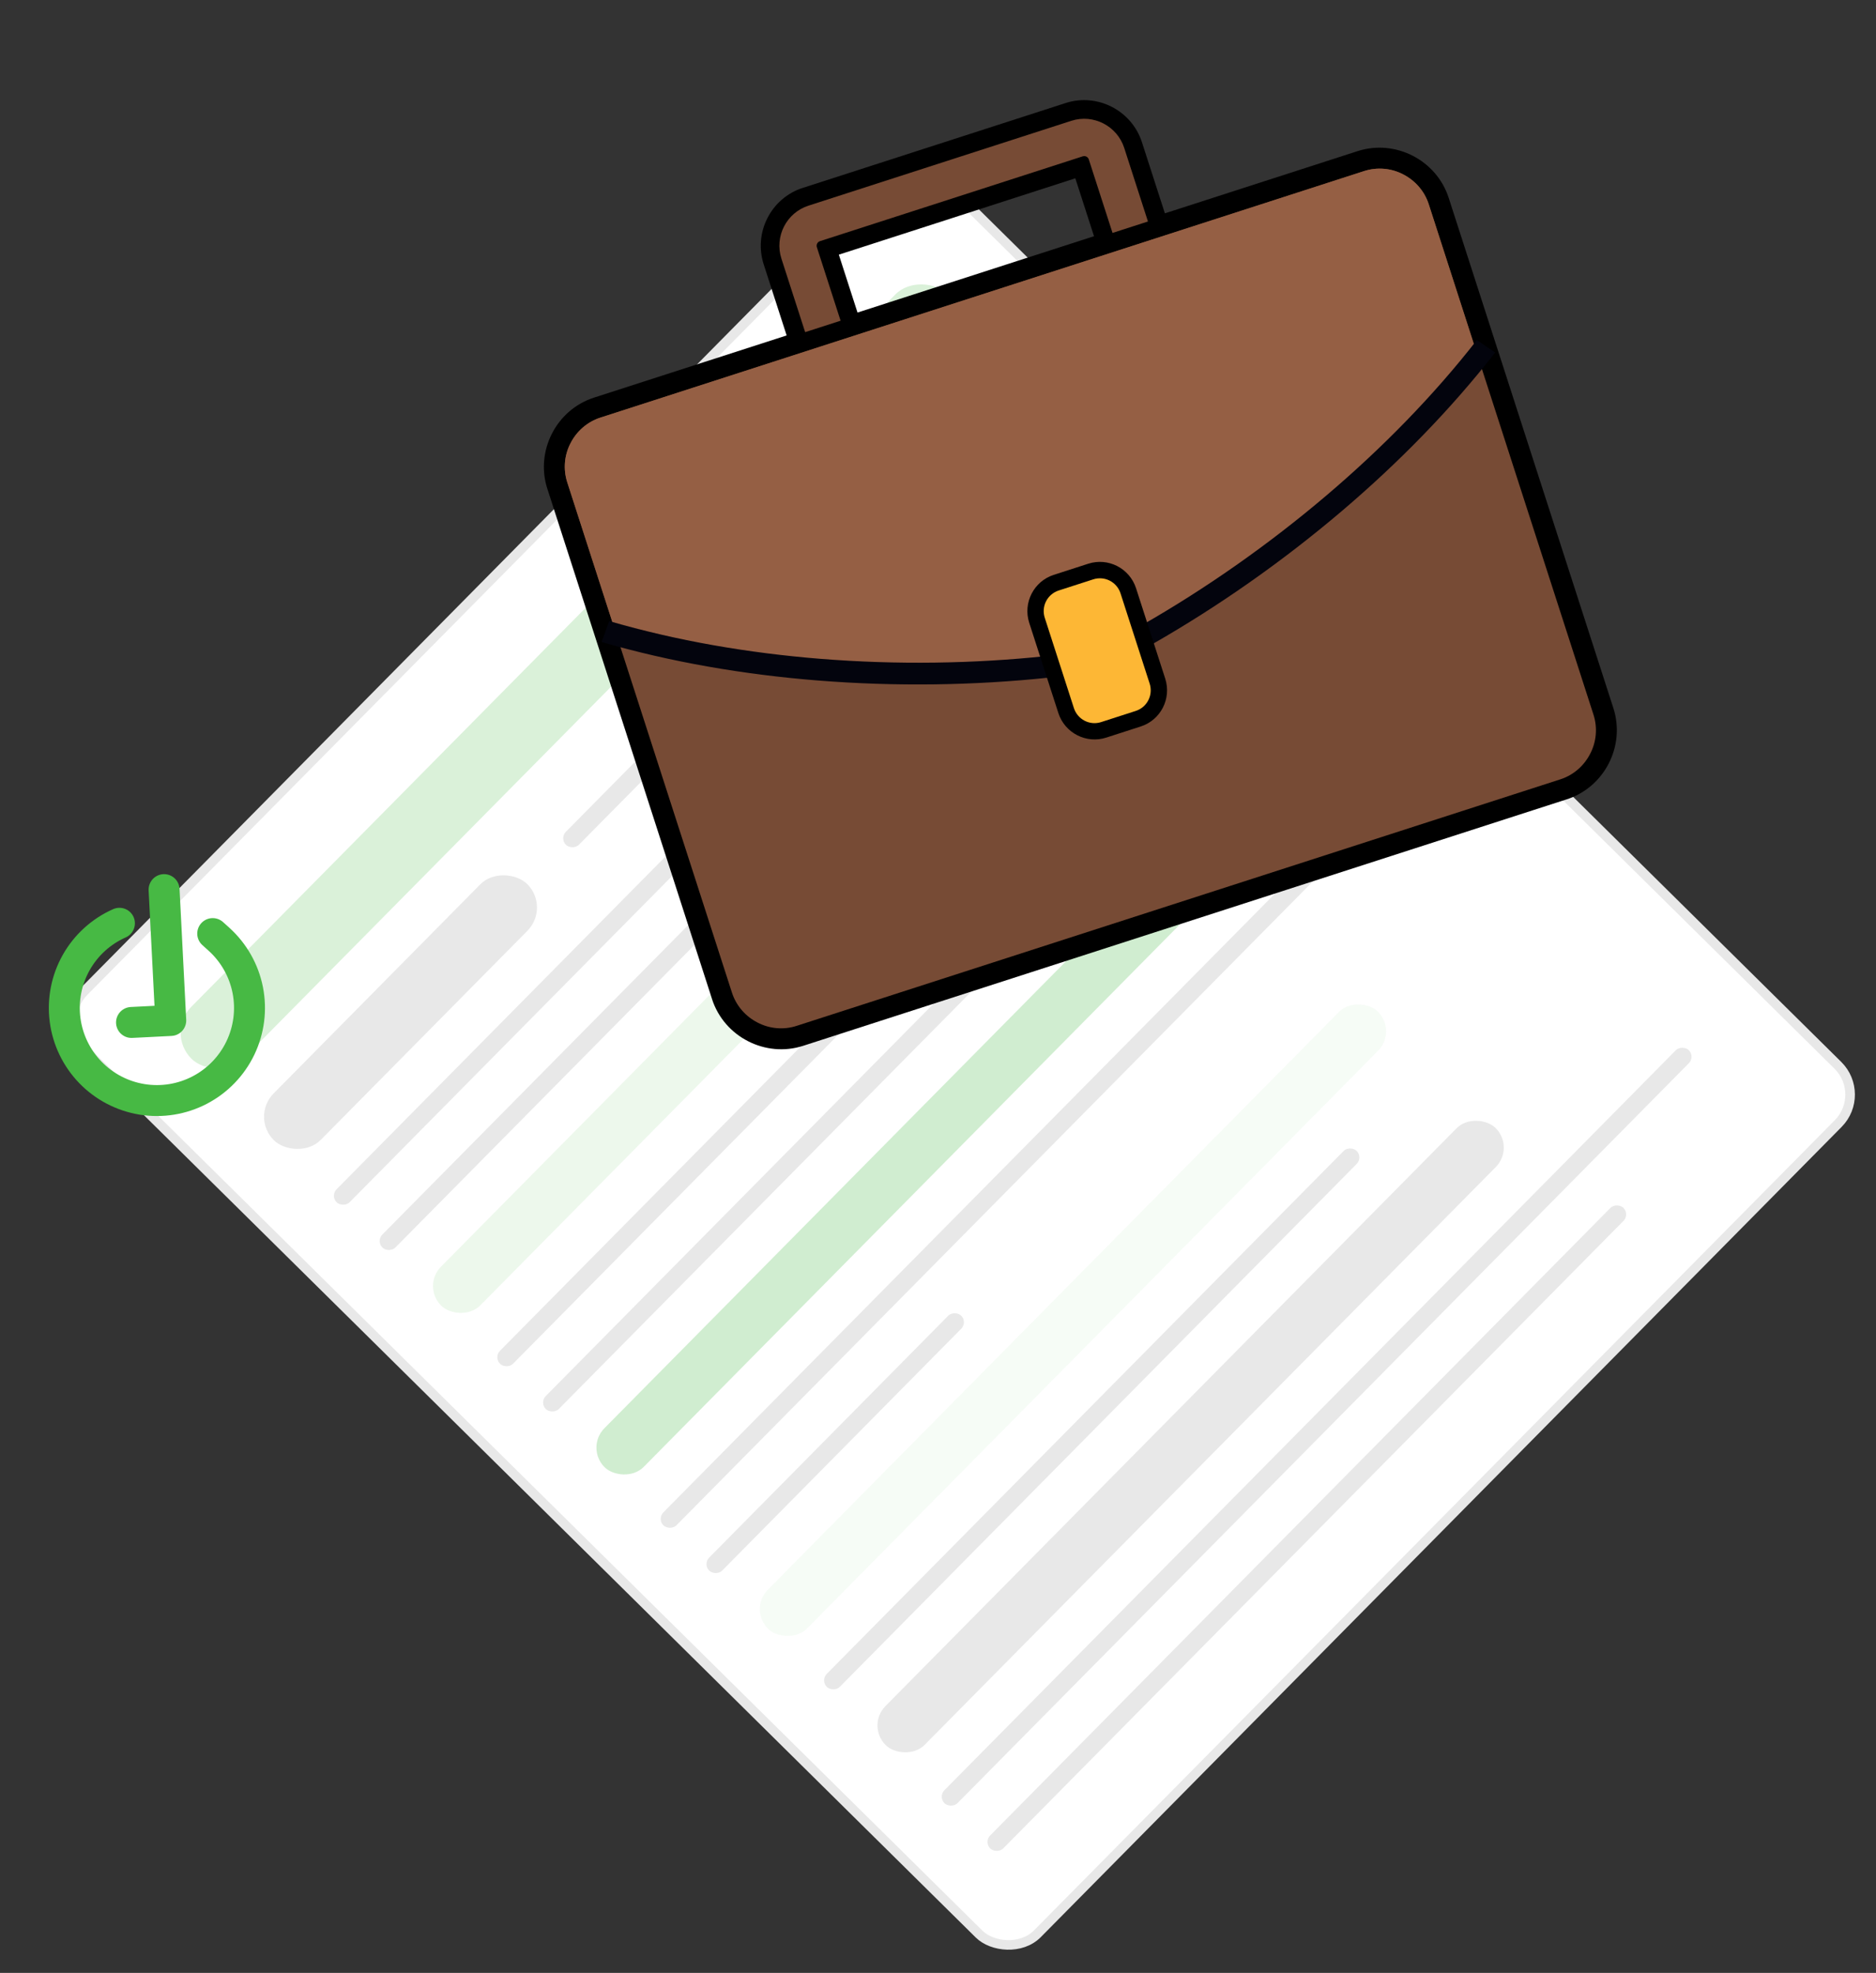 <svg width="194" height="204" viewBox="0 0 194 204" fill="none" xmlns="http://www.w3.org/2000/svg">
<rect x="0" y="0" width="194" height="204" fill="#333333" stroke="none"/>
<rect x="5.7" y="105.535" width="126.32" height="138.618" rx="4.257" transform="rotate(-45.331 5.7 105.535)" fill="white"/>
<rect x="5.7" y="105.535" width="126.32" height="138.618" rx="4.257" transform="rotate(-45.331 5.7 105.535)" stroke="#E8E8E8" stroke-width="0.99"/>
<rect x="17.105" y="106.812" width="111.197" height="7.603" rx="3.802" transform="rotate(-45.331 17.105 106.812)" fill="#47B944" fill-opacity="0.2"/>
<rect x="25.889" y="115.496" width="37.256" height="6.843" rx="3.421" transform="rotate(-45.331 25.889 115.496)" fill="#E8E8E8"/>
<rect x="57.847" y="86.686" width="62.346" height="1.901" rx="0.95" transform="rotate(-45.331 57.847 86.686)" fill="#E8E8E8"/>
<rect x="34.137" y="123.65" width="62.346" height="1.901" rx="0.95" transform="rotate(-45.331 34.137 123.65)" fill="#E8E8E8"/>
<rect x="38.87" y="128.33" width="62.346" height="1.901" rx="0.95" transform="rotate(-45.331 38.87 128.33)" fill="#E8E8E8"/>
<rect x="43.599" y="133.004" width="89.718" height="5.702" rx="2.851" transform="rotate(-45.331 43.599 133.004)" fill="#47B944" fill-opacity="0.1"/>
<rect x="51.033" y="140.352" width="109.486" height="1.901" rx="0.95" transform="rotate(-45.331 51.033 140.352)" fill="#E8E8E8"/>
<rect x="55.767" y="145.031" width="76.032" height="1.901" rx="0.95" transform="rotate(-45.331 55.767 145.031)" fill="#E8E8E8"/>
<rect x="60.497" y="149.709" width="89.718" height="5.702" rx="2.851" transform="rotate(-45.331 60.497 149.709)" fill="#47B944" fill-opacity="0.25"/>
<rect x="67.932" y="157.057" width="109.486" height="1.901" rx="0.95" transform="rotate(-45.331 67.932 157.057)" fill="#E8E8E8"/>
<rect x="72.665" y="161.736" width="37.066" height="1.901" rx="0.95" transform="rotate(-45.331 72.665 161.736)" fill="#E8E8E8"/>
<rect x="77.394" y="166.41" width="89.718" height="5.702" rx="2.851" transform="rotate(-45.331 77.394 166.41)" fill="#47B944" fill-opacity="0.05"/>
<rect x="84.827" y="173.76" width="77.933" height="1.901" rx="0.95" transform="rotate(-45.331 84.827 173.76)" fill="#E8E8E8"/>
<rect x="89.561" y="178.439" width="89.718" height="5.702" rx="2.851" transform="rotate(-45.331 89.561 178.439)" fill="#E8E8E8"/>
<rect x="96.995" y="185.787" width="109.486" height="1.901" rx="0.95" transform="rotate(-45.331 96.995 185.787)" fill="#E8E8E8"/>
<rect x="101.727" y="190.465" width="93.139" height="1.901" rx="0.95" transform="rotate(-45.331 101.727 190.465)" fill="#E8E8E8"/>
<g clip-path="url(#clip0_1009_159)">
<path d="M61.418 41.118L81.348 34.685L78.974 27.331C77.913 24.044 79.73 20.487 83.01 19.428L110.195 10.654C113.479 9.594 117.028 11.417 118.089 14.706L120.463 22.06L140.392 15.627C144.294 14.368 148.55 16.551 149.813 20.462L166.841 73.219C168.103 77.13 165.929 81.39 162.025 82.65L83.051 108.14C79.152 109.399 74.891 107.212 73.631 103.305L56.602 50.548C55.341 46.641 57.52 42.376 61.418 41.118ZM88.677 32.319L113.134 24.425L111.201 18.438L86.745 26.332L88.677 32.319Z" fill="black"/>
<path d="M62.085 43.182L141.059 17.692C141.723 17.476 142.423 17.395 143.118 17.454C143.813 17.513 144.49 17.71 145.108 18.033C146.324 18.657 147.304 19.739 147.752 21.127L164.781 73.884C165.233 75.287 165.07 76.738 164.444 77.939C163.823 79.156 162.744 80.137 161.359 80.584L82.385 106.074C81.722 106.29 81.022 106.371 80.327 106.312C79.631 106.253 78.955 106.056 78.336 105.732C77.121 105.109 76.14 104.026 75.692 102.639L58.664 49.882C58.211 48.479 58.374 47.028 59 45.827C59.622 44.611 60.701 43.629 62.085 43.182Z" fill="#774B35"/>
<path d="M62.085 43.183L84.918 35.813L84.918 35.812L118.226 25.062L118.227 25.062L141.059 17.692C141.723 17.477 142.423 17.396 143.118 17.455C143.813 17.513 144.49 17.71 145.108 18.034C146.324 18.658 147.304 19.74 147.752 21.128L152.785 36.72C136.236 54.312 120.264 80.018 63.322 64.314L58.664 49.883C58.448 49.218 58.366 48.517 58.424 47.82C58.482 47.124 58.678 46.446 59 45.827C59.622 44.611 60.701 43.63 62.085 43.183Z" fill="#955F44"/>
<path d="M62.998 64.225C69.998 66.259 77.415 67.528 84.841 68.123C92.759 68.757 100.704 68.627 108.176 67.841L108.345 70.079C100.737 70.879 92.635 71.01 84.546 70.362C76.934 69.753 69.348 68.457 62.213 66.383L62.998 64.225ZM154.619 36.452C150.018 42.352 144.609 47.866 138.785 52.822C132.588 58.096 125.918 62.744 119.249 66.559L118.078 64.645C124.616 60.905 131.155 56.348 137.228 51.18C142.938 46.321 148.233 40.926 152.723 35.167L154.619 36.452Z" fill="#03040D"/>
<path d="M108.965 59.443L112.533 58.291C114.603 57.623 116.814 58.758 117.483 60.832L120.495 70.163C121.164 72.237 120.034 74.45 117.964 75.118L114.396 76.27C112.335 76.935 110.113 75.794 109.446 73.729L106.434 64.399C105.768 62.333 106.904 60.108 108.965 59.443Z" fill="black"/>
<path d="M109.484 61.057L113.052 59.906C113.332 59.815 113.628 59.78 113.922 59.803C114.216 59.827 114.502 59.908 114.764 60.043C115.027 60.178 115.26 60.363 115.451 60.588C115.642 60.813 115.786 61.074 115.876 61.355L118.888 70.686C118.979 70.966 119.014 71.263 118.991 71.557C118.968 71.851 118.887 72.138 118.753 72.4C118.619 72.663 118.434 72.897 118.21 73.088C117.985 73.278 117.725 73.423 117.444 73.513L113.876 74.664C113.596 74.755 113.3 74.79 113.007 74.767C112.713 74.743 112.427 74.662 112.164 74.527C111.902 74.392 111.668 74.207 111.478 73.982C111.287 73.757 111.142 73.496 111.052 73.215L108.041 63.884C107.949 63.604 107.914 63.307 107.937 63.013C107.96 62.719 108.041 62.432 108.175 62.17C108.31 61.907 108.494 61.673 108.719 61.483C108.944 61.292 109.204 61.147 109.484 61.057Z" fill="#FDB735"/>
<path d="M86.927 33.162L83.262 34.345L80.807 26.741C80.071 24.459 81.326 22.001 83.603 21.266L110.789 12.491C113.065 11.756 115.522 13.017 116.258 15.298L118.712 22.903L115.048 24.085L112.593 16.481C112.511 16.227 112.228 16.081 111.974 16.163L84.788 24.938C84.534 25.02 84.39 25.303 84.472 25.558L86.927 33.162Z" fill="#774B35"/>
</g>
<g clip-path="url(#clip1_1009_159)">
<path d="M21.997 96.534L22.651 97.125C24.182 98.511 25.224 100.354 25.622 102.38C26.019 104.406 25.751 106.507 24.858 108.368C23.964 110.23 22.493 111.753 20.663 112.709C18.833 113.666 16.743 114.006 14.705 113.678C12.666 113.35 10.788 112.372 9.351 110.89C7.914 109.407 6.994 107.5 6.729 105.452C6.465 103.404 6.869 101.326 7.882 99.526C8.895 97.727 10.463 96.304 12.351 95.468M16.968 91.988L17.657 105.519L13.6 105.723" stroke="#47B944" stroke-width="3.2" stroke-linecap="round" stroke-linejoin="round"/>
</g>
<defs>
<clipPath id="clip0_1009_159">
<rect width="97.946" height="84.436" fill="white" transform="translate(50 30.086) rotate(-17.889)"/>
</clipPath>
<clipPath id="clip1_1009_159">
<rect width="22.981" height="22.981" fill="white" transform="translate(0 105.047) rotate(-47.886)"/>
</clipPath>
</defs>
</svg>

